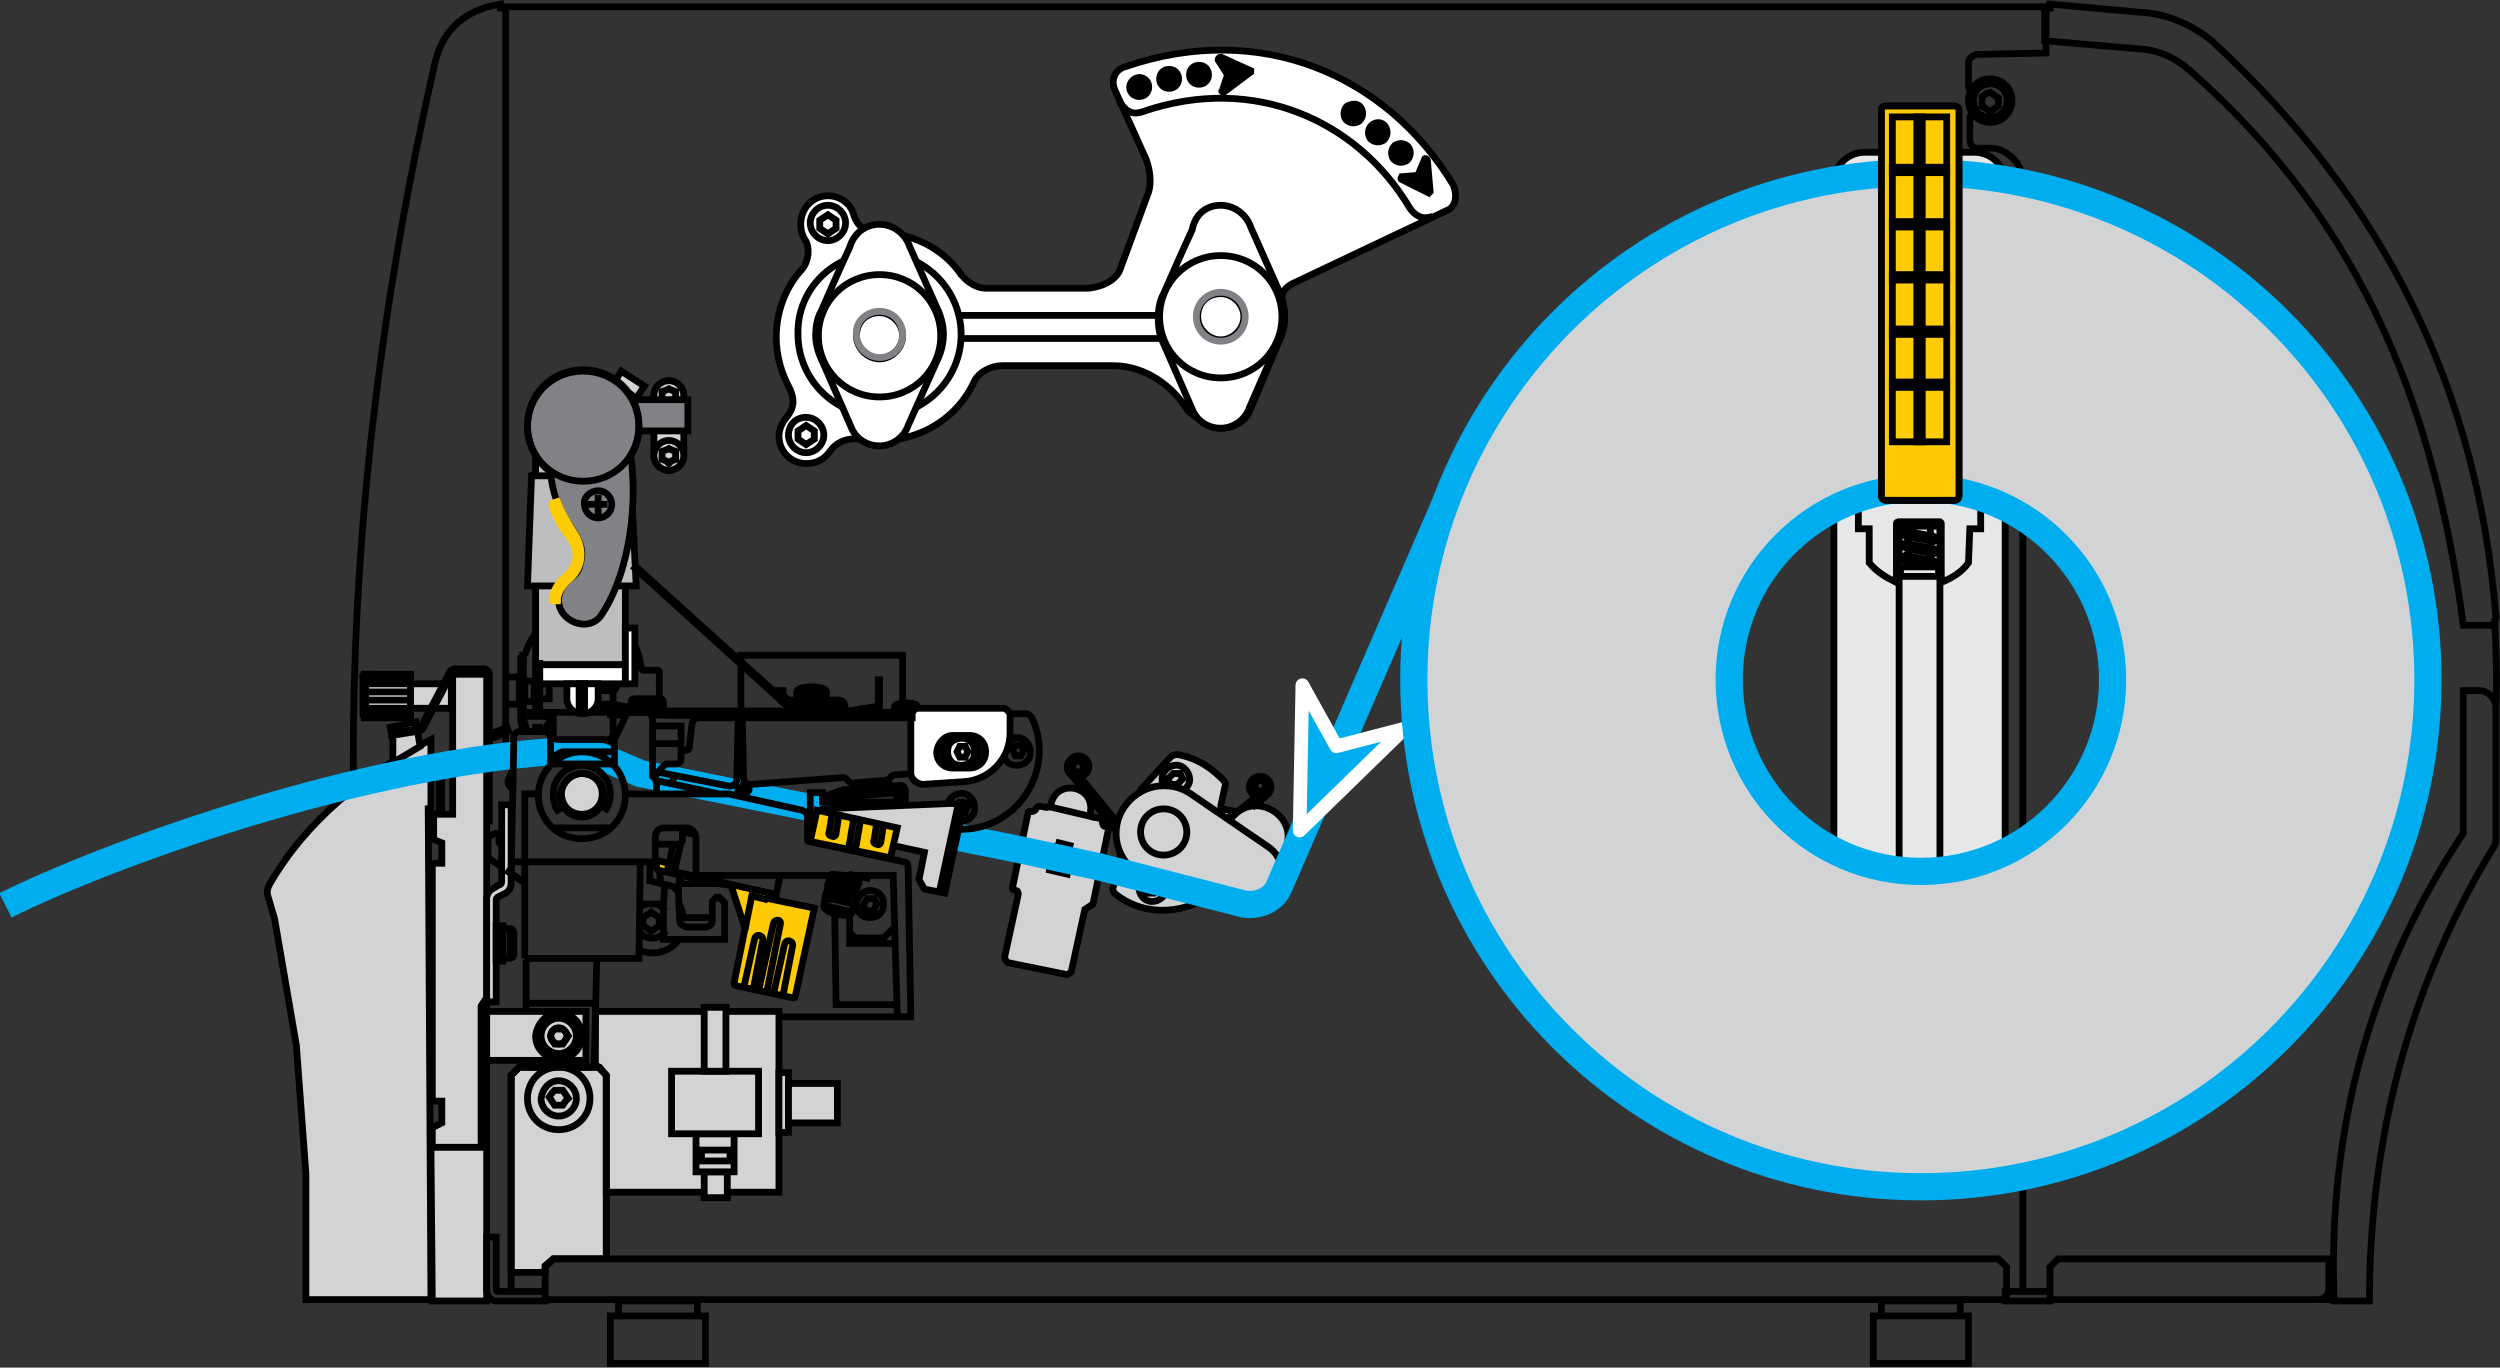 <?xml version="1.0" encoding="utf-8"?>
<!-- Generator: Adobe Illustrator 26.1.0, SVG Export Plug-In . SVG Version: 6.00 Build 0)  -->
<!DOCTYPE svg PUBLIC "-//W3C//DTD SVG 1.1//EN" "http://www.w3.org/Graphics/SVG/1.1/DTD/svg11.dtd">
<svg version="1.1" id="Layer_1" xmlns:x="http://ns.adobe.com/Extensibility/1.0/" xmlns:i="http://ns.adobe.com/AdobeIllustrator/10.0/" xmlns:graph="http://ns.adobe.com/Graphs/1.0/"
	 xmlns="http://www.w3.org/2000/svg" xmlns:xlink="http://www.w3.org/1999/xlink" x="0px" y="0px" width="183.9px" height="100.6px"
	 viewBox="0 0 183.9 100.6" style="enable-background:new 0 0 183.9 100.6;" xml:space="preserve">
<rect x="0" y="0" width="183.9" height="100.6" fill="#333333" stroke="none"/>
<style type="text/css">
	.st0{fill-rule:evenodd;clip-rule:evenodd;fill:#D1D3D4;stroke:#000000;stroke-width:0.5;stroke-miterlimit:2.613;}
	.st1{fill:none;stroke:#000000;stroke-width:0.5;stroke-miterlimit:2.613;}
	.st2{fill-rule:evenodd;clip-rule:evenodd;fill:#FFFFFF;stroke:#000000;stroke-width:0.5;stroke-miterlimit:2.613;}
	.st3{fill-rule:evenodd;clip-rule:evenodd;stroke:#000000;stroke-width:0.5;stroke-miterlimit:2.613;}
	.st4{fill-rule:evenodd;clip-rule:evenodd;fill:#FFFFFF;}
	.st5{fill-rule:evenodd;clip-rule:evenodd;fill:#E6E7E8;stroke:#000000;stroke-width:0.5;stroke-miterlimit:2.613;}
	.st6{fill:none;stroke:#808285;stroke-width:0.5;stroke-miterlimit:2.613;}
	.st7{fill:none;stroke:#00AEEF;stroke-width:2;stroke-miterlimit:2.613;}
	
		.st8{fill-rule:evenodd;clip-rule:evenodd;fill:#00AEEF;stroke:#FFFFFF;stroke-width:1;stroke-linecap:round;stroke-linejoin:round;stroke-miterlimit:2.613;}
	.st9{fill-rule:evenodd;clip-rule:evenodd;fill:#BCBEC0;stroke:#000000;stroke-width:0.5;stroke-miterlimit:2.613;}
	.st10{fill-rule:evenodd;clip-rule:evenodd;fill:#808285;stroke:#000000;stroke-width:0.5;stroke-miterlimit:2.613;}
	.st11{fill-rule:evenodd;clip-rule:evenodd;fill:#FFCB05;stroke:#FFCB05;stroke-width:0.5;stroke-miterlimit:2.613;}
	.st12{fill-rule:evenodd;clip-rule:evenodd;fill:#FFCB05;stroke:#000000;stroke-width:0.5;stroke-miterlimit:2.613;}
	.st13{fill-rule:evenodd;clip-rule:evenodd;fill:#D1D3D4;stroke:#00AEEF;stroke-width:2;stroke-miterlimit:2.613;}
</style>
<g>
	<path class="st0" d="M86.1,55.7c0.1-0.1,0.3-0.2,0.5-0.2c1.7,0.3,2.7,1.2,3.4,1.9c0.1,0.1,0.2,0.3,0.1,0.5l-0.3,1.4
		c0,0.1,0,0.2,0.1,0.2l1,0.2l-0.6,0.5l0.2,0.1c1.6-2.2,4.7-0.5,4.2,1.7l-0.4,2.1l-5.1,1.6c-1.7,1.4-4.8,1.9-7.1,0.1
		c-0.2-0.1-0.3-0.4-0.2-0.6l0.6-2.6l1.4-4.5L86.1,55.7L86.1,55.7z"/>
	<path class="st1" d="M86.3,58.3c0.5,0.1,1.1-0.3,1.2-0.8c0.1-0.5-0.3-1.1-0.8-1.2c-0.5-0.1-1.1,0.3-1.2,0.8
		C85.4,57.7,85.7,58.2,86.3,58.3L86.3,58.3z M86.8,56.9l0.1,0.2l0.1,0.2l-0.2,0.2l-0.2,0.2l-0.3,0l-0.3,0L86,57.5l-0.1-0.2l0.2-0.2
		l0.2-0.2l0.3,0L86.8,56.9L86.8,56.9z M84.6,66.3c0.5,0.1,1.1-0.3,1.2-0.8c0.1-0.5-0.3-1.1-0.8-1.2c-0.5-0.1-1.1,0.3-1.2,0.8
		C83.7,65.6,84,66.2,84.6,66.3L84.6,66.3z M85.1,64.9l0.1,0.2l0.1,0.2l-0.2,0.2l-0.2,0.2l-0.3,0l-0.3,0l-0.1-0.2l-0.1-0.2l0.2-0.2
		l0.2-0.2l0.3,0L85.1,64.9L85.1,64.9z"/>
	<path class="st0" d="M73.9,70.4l1-4.6c0-0.1,0-0.3-0.2-0.3c-0.2,0-0.3-0.2-0.2-0.3l1.1-5.3c0-0.1,0.1-0.3,0.3-0.2
		c0.1,0,0.3-0.1,0.3-0.2c0-0.1,0.2-0.2,0.3-0.2l0.5,0.1c0.1,0,0.2-0.1,0.3-0.2c0.4-2,3.3-1.4,2.9,0.6c0,0.1,0.1,0.3,0.2,0.3l0.5,0.1
		c0.1,0,0.2,0.1,0.2,0.3c0,0.2,0.1,0.3,0.2,0.3c0.2,0,0.3,0.2,0.2,0.4l-1.1,5.3l-0.3,0.2l-0.3,0.2l-1,4.6l-0.3,0.2l-4.4-0.9
		C74,70.7,73.9,70.5,73.9,70.4L73.9,70.4z"/>
	<path class="st1" d="M77,59.3L77,59.3l3.4,0.8l0.1,0 M74.9,63.1c0-0.1,0.3-0.2,0.4-0.2l2,0.4c0.1,0,0.2,0.2,0.2,0.3L77.5,64
		l0.7,0.2l0.1-0.4c0-0.2,0.2-0.2,0.3-0.2l2,0.4c0.1,0,0.3,0.2,0.3,0.4 M75.2,61.9c0,0.1,0.2,0.3,0.3,0.3l2.2,0.5l0.2-0.7l0.8,0.2
		l-0.2,0.7l2.2,0.5c0.1,0,0.4,0,0.4-0.2 M78,62.9c0.1,0,0.2,0.1,0.2,0.2c0,0.1-0.1,0.2-0.2,0.2s-0.2-0.1-0.2-0.2
		C77.8,63,77.9,62.9,78,62.9L78,62.9z M78.1,62.1l0.3,0.1l-0.1,0.4L78,62.5L78.1,62.1L78.1,62.1z M77.7,62.7c0.2,0,0.3,0,0.3-0.2
		 M78.3,62.6c0,0.2,0.1,0.2,0.2,0.3 M77.3,63.3L77.2,64l1.3,0.3l0.1-0.7 M77.2,64c0.1,0,0.2-0.1,0.3,0 M78.2,64.1
		c0.1,0,0.2,0.1,0.2,0.1 M77.8,62c0,0.1,0.1,0.1,0.2,0.1 M78.4,62.2c0.1,0,0.2,0,0.3,0 M77.6,63.6l0.7,0.2 M79.3,57.2
		c0.4,0,0.8-0.4,0.8-0.8c0-0.5-0.4-0.8-0.8-0.8c-0.4,0-0.8,0.4-0.8,0.8C78.5,56.9,78.9,57.2,79.3,57.2L79.3,57.2z M79.3,56
		c0.2,0,0.4,0.2,0.4,0.4c0,0.2-0.2,0.4-0.4,0.4c-0.2,0-0.4-0.2-0.4-0.4C78.9,56.2,79.1,56,79.3,56L79.3,56z M92.7,58.7
		c0.4,0,0.8-0.4,0.8-0.8c0-0.5-0.4-0.8-0.8-0.8c-0.5,0-0.8,0.4-0.8,0.8C91.9,58.3,92.3,58.7,92.7,58.7L92.7,58.7z M92.7,57.4
		c0.2,0,0.4,0.2,0.4,0.4c0,0.2-0.2,0.4-0.4,0.4c-0.2,0-0.4-0.2-0.4-0.4C92.3,57.6,92.5,57.4,92.7,57.4L92.7,57.4z M90.3,60.3
		l2.1-1.7 M93.1,58.6l-1,0.8 M82.2,60.5l-2.7-3.3 M82.1,61.1L78.8,57"/>
	<path class="st0" d="M92,66.5c1.3,0,2.3-1,2.3-2.3c0-0.8-0.4-1.5-1-1.9l0,0l-5.7-3.9v0c-0.6-0.4-1.2-0.6-2-0.6
		c-1.9,0-3.5,1.6-3.5,3.5c0,1.6,1.1,3,2.7,3.4v0l6.6,1.7l0,0l0,0h0C91.6,66.5,91.8,66.5,92,66.5L92,66.5z"/>
	<path class="st1" d="M85.6,59.5c1,0,1.7,0.8,1.7,1.7c0,1-0.8,1.7-1.7,1.7c-1,0-1.7-0.8-1.7-1.7C83.9,60.3,84.6,59.5,85.6,59.5
		L85.6,59.5z"/>
	<path class="st2" d="M60.9,14.4c0.9,0,1.7,0.6,1.9,1.4c0.1,0.3,0.4,1.3,1.8,1.3c2.5,0,4.8,1.2,6.1,3.1v0l0,0l0.1,0.1
		c0.4,0.5,1.1,0.9,1.7,0.9l7.4,0c0.9,0,2.2-0.5,2.5-1.4l2.1-5.7c0.2-0.7,0.1-1.6-0.2-2.4L82,6.6c-0.3-0.7,0-1.5,0.8-1.7
		c9.9-3.4,19.2,0.6,24.1,8.7c0.3,0.7,0.2,1.5-0.3,1.8l-11.6,5.5c-0.5,0.3-0.8,0.7-0.7,1.2c0.2,0.8,0.3,1.7,0,2.5l-2.4,5.7
		c-0.6,1.3-2.6,1.6-3.6,0.6c-0.2-0.1-0.9-0.6-1-0.8c-0.9-1.5-2.9-3.2-5.4-3.2h-8.2c-0.8,0-1.8,0.5-2.1,1.3l0,0
		c-1.2,2.5-3.8,4.2-6.8,4.2c-0.6,0-1.1-0.1-1.7-0.1c-0.7-0.1-1.4,0.2-1.8,0.6c-0.2,0.2-0.3,0.4-0.5,0.6c-0.4,0.4-0.9,0.6-1.5,0.6
		c-1.1,0-2-0.9-2-2c0-0.5,0.2-0.9,0.4-1.2c0.7-0.8,0.8-1.4,0.4-2.3c-0.6-1.1-1-2.4-1-3.8c0-1.9,0.7-3.7,1.9-5
		c0.5-0.6,0.6-1.6,0.2-2.2c-0.2-0.3-0.3-0.7-0.3-1.1C58.9,15.3,59.8,14.4,60.9,14.4L60.9,14.4z"/>
	<path class="st3" d="M83.8,5.7c0.4,0,0.7,0.3,0.7,0.7c0,0.4-0.3,0.7-0.7,0.7c-0.4,0-0.7-0.3-0.7-0.7C83.1,6.1,83.4,5.7,83.8,5.7
		L83.8,5.7z"/>
	<path class="st3" d="M86,5.1c0.4,0,0.7,0.3,0.7,0.7c0,0.4-0.3,0.7-0.7,0.7c-0.4,0-0.7-0.3-0.7-0.7C85.3,5.4,85.6,5.1,86,5.1L86,5.1
		z"/>
	<path class="st3" d="M88.2,4.8c0.4,0,0.7,0.3,0.7,0.7c0,0.4-0.3,0.7-0.7,0.7c-0.4,0-0.7-0.3-0.7-0.7C87.5,5.1,87.8,4.8,88.2,4.8
		L88.2,4.8z"/>
	<path class="st3" d="M89.8,4.2l2.2,1c0,0,0,0.1,0,0.1L90,6.8c0,0-0.2-0.1-0.1-0.1l0.4-1.2l-0.7-1.1C89.6,4.3,89.7,4.2,89.8,4.2
		L89.8,4.2z"/>
	<path class="st3" d="M100.1,7.9c0.2,0.3,0.2,0.7-0.1,1c-0.3,0.2-0.7,0.2-1-0.1c-0.2-0.3-0.2-0.7,0.1-1C99.5,7.6,99.9,7.6,100.1,7.9
		L100.1,7.9z"/>
	<path class="st3" d="M101.9,9.3c0.2,0.3,0.2,0.7-0.1,1c-0.3,0.2-0.7,0.2-1-0.1c-0.2-0.3-0.2-0.7,0.1-1C101.3,8.9,101.7,9,101.9,9.3
		L101.9,9.3z"/>
	<path class="st3" d="M103.6,10.8c0.2,0.3,0.2,0.7-0.1,1c-0.3,0.2-0.7,0.2-1-0.1c-0.2-0.3-0.2-0.7,0.1-1
		C102.9,10.5,103.3,10.5,103.6,10.8L103.6,10.8z"/>
	<path class="st3" d="M105,11.8l0.2,2.3c0,0-0.1,0.1-0.1,0.1l-2-1c-0.1,0,0-0.2,0-0.2l1.2-0.1l0.5-1.2C104.8,11.6,105,11.7,105,11.8
		L105,11.8z"/>
	<path class="st1" d="M82.3,7.4c0.5,0.8,1,1.1,1.8,0.8c8.2-2.8,15.8,0.7,19.6,7.1c0.4,0.6,1,0.9,1.7,0.6 M64.7,18.6c3.3,0,6,2.7,6,6
		c0,3.3-2.7,6-6,6c-3.3,0-6-2.7-6-6C58.6,21.3,61.3,18.6,64.7,18.6L64.7,18.6z"/>
	<path class="st4" d="M89.8,15.1c1,0,1.9,0.7,2.2,1.6l2,4.5c0.3,0.6,0.5,1.3,0.5,2c0,0.7-0.2,1.4-0.5,2l0,0L91.9,30
		c-0.3,0.9-1.2,1.5-2.1,1.5c-1,0-1.8-0.6-2.1-1.4c-0.7-1.6-1.4-3.2-2.1-4.8c-0.3-0.6-0.4-1.2-0.4-1.9c0-0.6,0.1-1.3,0.4-1.8l0,0l0,0
		c0.7-1.6,1.4-3.2,2.1-4.7C87.9,15.8,88.7,15.1,89.8,15.1L89.8,15.1z M87.6,16.7L87.6,16.7L87.6,16.7L87.6,16.7z"/>
	<path class="st1" d="M89.8,15.1c1,0,1.9,0.7,2.2,1.6l2,4.5c0.3,0.6,0.5,1.3,0.5,2c0,0.7-0.2,1.4-0.5,2l0,0L91.9,30
		c-0.3,0.9-1.2,1.5-2.1,1.5c-1,0-1.8-0.6-2.1-1.4c-0.7-1.6-1.4-3.2-2.1-4.8c-0.3-0.6-0.4-1.2-0.4-1.9c0-0.6,0.1-1.3,0.4-1.8l0,0l0,0
		c0.7-1.6,1.4-3.2,2.1-4.7C87.9,15.8,88.7,15.1,89.8,15.1L89.8,15.1z M87.6,16.7L87.6,16.7"/>
	<path class="st2" d="M89.8,18.8c2.5,0,4.5,2,4.5,4.5c0,2.5-2,4.5-4.5,4.5c-2.5,0-4.5-2-4.5-4.5C85.3,20.8,87.3,18.8,89.8,18.8
		L89.8,18.8z"/>
	<path class="st2" d="M89.8,21.6c0.9,0,1.7,0.8,1.7,1.7c0,0.9-0.8,1.7-1.7,1.7c-0.9,0-1.7-0.8-1.7-1.7
		C88.1,22.3,88.8,21.6,89.8,21.6L89.8,21.6z"/>
	<path class="st4" d="M64.7,16.5c1,0,1.9,0.7,2.2,1.6l2,4.5c0.3,0.6,0.5,1.3,0.5,2c0,0.7-0.2,1.4-0.5,2v0l-2.1,4.7
		c-0.3,0.9-1.2,1.5-2.1,1.5c-1,0-1.8-0.6-2.1-1.4c-0.7-1.6-1.4-3.2-2.1-4.8C60.2,26,60,25.3,60,24.7c0-0.6,0.1-1.3,0.4-1.8l0,0l0,0
		c0.7-1.6,1.4-3.2,2.1-4.7C62.8,17.2,63.6,16.5,64.7,16.5L64.7,16.5z M62.5,18.1L62.5,18.1L62.5,18.1L62.5,18.1z"/>
	<path class="st1" d="M64.7,16.5c1,0,1.9,0.7,2.2,1.6l2,4.5c0.3,0.6,0.5,1.3,0.5,2c0,0.7-0.2,1.4-0.5,2v0l-2.1,4.7
		c-0.3,0.9-1.2,1.5-2.1,1.5c-1,0-1.8-0.6-2.1-1.4c-0.7-1.6-1.4-3.2-2.1-4.8C60.2,26,60,25.3,60,24.7c0-0.6,0.1-1.3,0.4-1.8l0,0l0,0
		c0.7-1.6,1.4-3.2,2.1-4.7C62.8,17.2,63.6,16.5,64.7,16.5L64.7,16.5z M62.5,18.1L62.5,18.1"/>
	<path class="st2" d="M64.7,20.2c2.5,0,4.5,2,4.5,4.5c0,2.5-2,4.5-4.5,4.5c-2.5,0-4.5-2-4.5-4.5C60.2,22.2,62.2,20.2,64.7,20.2
		L64.7,20.2z"/>
	<path class="st2" d="M64.7,23c0.9,0,1.7,0.8,1.7,1.7c0,0.9-0.8,1.7-1.7,1.7c-0.9,0-1.7-0.8-1.7-1.7C63,23.7,63.7,23,64.7,23
		L64.7,23z"/>
	<path class="st1" d="M60.9,15.1c0.7,0,1.3,0.6,1.3,1.3c0,0.7-0.6,1.3-1.3,1.3c-0.7,0-1.3-0.6-1.3-1.3
		C59.6,15.7,60.2,15.1,60.9,15.1L60.9,15.1z M59.3,30.7c0.7,0,1.3,0.6,1.3,1.3c0,0.7-0.6,1.3-1.3,1.3c-0.7,0-1.3-0.6-1.3-1.3
		C58,31.3,58.5,30.7,59.3,30.7L59.3,30.7z M60.9,15.1c0.7,0,1.3,0.6,1.3,1.3c0,0.7-0.6,1.3-1.3,1.3c-0.7,0-1.3-0.6-1.3-1.3
		C59.6,15.7,60.2,15.1,60.9,15.1L60.9,15.1z M60.9,15.8l0.3,0.2l0.3,0.2v0.3v0.3l-0.3,0.2l-0.3,0.2l-0.3-0.2l-0.3-0.2v-0.3v-0.3
		l0.3-0.2L60.9,15.8L60.9,15.8z M59.3,30.7c0.7,0,1.3,0.6,1.3,1.3c0,0.7-0.6,1.3-1.3,1.3c-0.7,0-1.3-0.6-1.3-1.3
		C58,31.3,58.5,30.7,59.3,30.7L59.3,30.7z M59.3,31.3l0.3,0.2l0.3,0.2V32v0.3l-0.3,0.2l-0.3,0.2L59,32.5l-0.3-0.2V32v-0.3l0.3-0.2
		L59.3,31.3L59.3,31.3z M85.1,23.2H70.5 M85.4,24.9H70.7"/>
	<path class="st0" d="M20.2,67.6l-0.5-1.7c-0.1-0.3,0-0.6,0.1-0.8c2.7-4.7,6.9-8.1,11.9-10.7v5.1l-0.2,0l0.2,36.1h-9.2l0-9.3
		l-0.7-9.4L20.2,67.6L20.2,67.6z"/>
	<polygon class="st0" points="26.8,49.6 30.2,49.6 30.2,52.8 26.8,52.8 26.8,49.6 	"/>
	<path class="st0" d="M26.9,49.6L26.9,49.6v3.2l0,0h0v0c-0.1,0-0.2-0.1-0.2-0.2v-2.8C26.6,49.7,26.7,49.6,26.9,49.6L26.9,49.6
		L26.9,49.6L26.9,49.6z"/>
	<path class="st1" d="M30.2,49.9h-3.4 M30.2,52.5h-3.4 M30.2,52.1h-3.4 M30.2,51.5h-3.4 M30.2,50.9h-3.4 M30.2,50.3h-3.4"/>
	<polygon class="st0" points="33.2,50.3 30.2,50.3 30.2,52.1 33.2,52.1 33.2,50.3 	"/>
	<polygon class="st0" points="28.7,53.5 30.6,53.1 30.9,54.9 28.9,56.1 28.9,54.4 28.7,53.5 	"/>
	<path class="st0" d="M28.8,53.9l2-0.3c0.1,0,0.2-0.1,0.2-0.2l2.1-4c0.1-0.1,0.2-0.2,0.4-0.2h2.1c0.2,0,0.4,0.2,0.4,0.4v10.8l-0.3,0
		V49.6c0-0.1-0.1-0.1-0.1-0.1h-2.2c-0.1,0-0.1,0.1-0.2,0.1l-2.1,4c-0.1,0.1-0.2,0.2-0.4,0.2l-1.9,0.3L28.8,53.9L28.8,53.9z"/>
	<path class="st0" d="M36.3,53.9l1-0.4l0.1,0.3l-0.9,0.4c-0.2,0.1-0.3,0.1-0.4,0v-0.4C36.1,53.9,36.2,53.9,36.3,53.9L36.3,53.9z"/>
	<path class="st0" d="M33.3,49.6h2.5v23.8L35.4,74v10.4h-0.1h-3.5l0-1.3l0,0c0-0.1,0-0.2,0.1-0.2l0.6-0.3V81l-0.5,0
		c-0.1,0-0.2-0.1-0.2-0.2l0,0l0-17.1c0-0.1,0.1-0.2,0.2-0.2l0.5,0v-1.5L32,61.8c-0.1,0-0.1-0.1-0.1-0.2l0-1.7l1.4,0V49.6L33.3,49.6z
		"/>
	<path class="st0" d="M32.3,57.3c0-0.1-0.1-0.2-0.2-0.2h-0.3l0-0.2h0.3c0.2,0,0.4,0.2,0.4,0.4v2.5h-0.2V57.3L32.3,57.3z"/>
	<path class="st0" d="M36.5,66.2v7.5h-0.7v-7.6c0-0.3,0.2-0.6,0.4-0.7l0.5-0.3c0.1,0,0.2-0.1,0.2-0.2v-5.7h0.7v5.8
		c0,0.2-0.1,0.5-0.4,0.7l-0.6,0.3C36.5,66.1,36.5,66.1,36.5,66.2L36.5,66.2z"/>
	<path class="st0" d="M37,70.5h0.5l0,0c0.1,0,0.3-0.1,0.3-0.3v-1.6c0-0.1-0.1-0.3-0.3-0.3l0,0H37V70.5L37,70.5z"/>
	<line class="st1" x1="37.5" y1="70.5" x2="37.5" y2="68.3"/>
	<polygon class="st0" points="37,70.7 36.5,70.7 36.5,68.1 37,68.1 37,70.7 	"/>
	<polygon class="st0" points="31.7,84.4 35.4,84.4 35.4,74 35.8,73.4 35.8,84.9 35.8,95.7 31.8,95.7 31.7,84.4 	"/>
	<polygon class="st0" points="35.8,74.4 43.1,74.4 43.1,78 35.8,78 35.8,74.4 	"/>
	<path class="st0" d="M41.1,74.5c0.9,0,1.7,0.7,1.7,1.7c0,0.9-0.7,1.7-1.7,1.7c-0.9,0-1.7-0.7-1.7-1.7
		C39.5,75.3,40.2,74.5,41.1,74.5L41.1,74.5z"/>
	<path class="st0" d="M41.1,74.9c0.7,0,1.3,0.6,1.3,1.3s-0.6,1.3-1.3,1.3c-0.7,0-1.3-0.6-1.3-1.3S40.4,74.9,41.1,74.9L41.1,74.9z"/>
	<polygon class="st0" points="41.4,75.7 41.6,75.9 41.8,76.2 41.6,76.5 41.4,76.8 41.1,76.8 40.8,76.8 40.6,76.5 40.5,76.2 
		40.6,75.9 40.8,75.7 41.1,75.7 41.4,75.7 	"/>
	<path class="st0" d="M41.1,79.5c0.7,0,1.3,0.6,1.3,1.3c0,0.7-0.6,1.3-1.3,1.3c-0.7,0-1.3-0.6-1.3-1.3
		C39.8,80.1,40.4,79.5,41.1,79.5L41.1,79.5z"/>
	<polygon class="st0" points="41.4,80.2 41.6,80.5 41.8,80.8 41.6,81 41.4,81.3 41.1,81.3 40.8,81.3 40.6,81 40.5,80.8 40.6,80.5 
		40.8,80.2 41.1,80.2 41.4,80.2 	"/>
	<polygon class="st0" points="37.6,93.6 37.6,79.1 38.2,78.5 44.1,78.5 44.6,79.1 44.6,92.6 40.7,92.6 40.1,93.2 40.1,93.6 
		37.6,93.6 	"/>
	<polygon class="st0" points="43.8,74.4 51.8,74.4 51.8,74.1 53.4,74.1 53.4,74.4 57.3,74.4 57.3,87.7 53.5,87.7 53.5,88.1 
		51.8,88.1 51.8,87.7 44.6,87.7 44.6,79.1 44.1,78.5 43.8,78.4 43.8,74.4 	"/>
	<polygon class="st0" points="51.8,86.2 53.5,86.2 53.5,88.1 51.8,88.1 51.8,86.2 	"/>
	<polygon class="st0" points="51.2,83.4 54,83.4 54,86.2 51.2,86.2 51.2,83.4 	"/>
	<polygon class="st0" points="49.4,78.8 55.8,78.8 55.8,83.4 49.4,83.4 49.4,78.8 	"/>
	<polygon class="st0" points="51.8,74.1 53.4,74.1 53.4,78.8 51.8,78.8 51.8,74.1 	"/>
	<polygon class="st0" points="57.3,78.9 58,78.9 58,83.3 57.3,83.3 57.3,78.9 	"/>
	<polygon class="st0" points="61.6,79.7 58,79.7 58,82.6 61.6,82.6 61.6,79.7 	"/>
	<polygon class="st0" points="51.6,84.6 53.7,84.6 53.7,85.4 51.6,85.4 51.6,84.6 	"/>
	<path class="st1" d="M36.8,63.7l-0.9-0.6v-1.2c0-0.6,0.6-0.6,0.8-0.6v0.6c0,0.1,0,0.1,0.1,0.2 M37.5,64.2l1.1,0.7"/>
	<path class="st0" d="M42.8,56.9c0.9,0,1.6,0.7,1.6,1.6c0,0.9-0.7,1.6-1.6,1.6c-0.9,0-1.6-0.7-1.6-1.6C41.3,57.6,42,56.9,42.8,56.9
		L42.8,56.9z"/>
	<path class="st5" d="M137.2,11.2h8c1.3,0,2.3,1,2.3,2.3v53.9c0,1.3-1,2.3-2.3,2.3h-8c-1.3,0-2.3-1-2.3-2.3V13.5
		C134.9,12.2,135.9,11.2,137.2,11.2L137.2,11.2z"/>
	<path class="st1" d="M144.9,38.9h0.8V38v-0.2v-0.2c0-0.5-0.4-0.9-0.9-0.9h-7.2c-0.5,0-0.9,0.4-0.9,0.9v0.2V38v0.9h0.8l0,2.5
		c0.5,0.6,1.1,1,1.9,1.4l0.1-0.4l0-3.9c0-0.1,0.1-0.1,0.2-0.1h2.9c0.1,0,0.2,0,0.2,0.1l0,3.9l0.1,0.4c0.7-0.3,1.4-0.7,1.9-1.4
		L144.9,38.9L144.9,38.9z M139.5,33.4h3.4c0.1,0,0.2,0.1,0.2,0.2v0.3v2.7v0.2h-0.2h-3.4h-0.2v-0.2v-2.7v-0.3
		C139.3,33.5,139.4,33.4,139.5,33.4L139.5,33.4z"/>
	<path class="st1" d="M143.1,34.9v1.8h-3.8v-1.8C139.3,33.7,143.1,33.7,143.1,34.9L143.1,34.9z M139.8,42.4h2.8v-0.7h-2.8V42.4
		L139.8,42.4z M139.8,38.4h2.8v0.3h-2.8V38.4L139.8,38.4z M140.4,39c-0.5,0-0.5,0.5,0,0.5l1.7,0.3 M142,39.9c0.5,0,0.5-0.5,0-0.5
		l-1.7-0.3 M140.4,39.9c-0.5,0-0.5,0.4,0,0.5l1.7,0.3 M142,40.8c0.5,0,0.5-0.5,0-0.5l-1.7-0.3 M140.4,40.8c-0.5,0-0.5,0.5,0,0.5
		l1.7,0.3 M142,41.7c0.5,0,0.5-0.5,0-0.5l-1.7-0.3 M140.4,38.7v0.5 M140.4,39.5v0.6 M140.4,40.4V41 M140.4,41.8v-0.5 M142,38.7v0.7
		 M142,39.7v0.6 M142,40.6v0.6 M142,41.8v-0.3 M139.7,38.7h3v31h-3V38.7L139.7,38.7z M141.2,66.7c0.7,0,1.3,0.6,1.3,1.3
		c0,0.7-0.6,1.3-1.3,1.3c-0.7,0-1.3-0.6-1.3-1.3C139.9,67.3,140.5,66.7,141.2,66.7L141.2,66.7z M141.2,67.4l0.3,0.2l0.3,0.2V68v0.3
		l-0.3,0.2l-0.3,0.2l-0.3-0.2l-0.3-0.2V68v-0.3l0.3-0.2L141.2,67.4L141.2,67.4z M137.1,23.3c0.7,0,1.3,0.6,1.3,1.3s-0.6,1.3-1.3,1.3
		c-0.7,0-1.3-0.6-1.3-1.3S136.4,23.3,137.1,23.3L137.1,23.3z M137.1,23.9l0.3,0.2l0.3,0.2v0.3v0.3l-0.3,0.2l-0.3,0.2l-0.3-0.2
		l-0.3-0.2v-0.3v-0.3l0.3-0.2L137.1,23.9L137.1,23.9z M145.3,23.3c0.7,0,1.3,0.6,1.3,1.3s-0.6,1.3-1.3,1.3c-0.7,0-1.3-0.6-1.3-1.3
		S144.6,23.3,145.3,23.3L145.3,23.3z M145.3,23.9l0.3,0.2l0.3,0.2v0.3v0.3l-0.3,0.2l-0.3,0.2L145,25l-0.3-0.2v-0.3v-0.3l0.3-0.2
		L145.3,23.9L145.3,23.9z M38.2,48.2h0.3l0,4.5c0,0.1,0,0.1,0,0.2l0.3,0.9h-0.3L38.3,53c0-0.1,0-0.3,0-0.4V48.2L38.2,48.2z
		 M37.2,49.8h1v2h-1V49.8L37.2,49.8z M38.6,50.1h0.7v1.5h-0.7V50.1L38.6,50.1z M39.7,51.4h0.7v-1.1h-0.7V51.4L39.7,51.4z M40.5,54.5
		h4.6 M40.2,53.9v-0.3c0-0.3,0.2-0.5,0.4-0.7 M39.4,53.5h0.3v0.3h-0.3V53.5L39.4,53.5z M46.7,52.3h1.8h0.3V52v-0.3l0,0
		c0-0.2-0.1-0.3-0.3-0.3h-1.8c-0.2,0-0.3,0.1-0.3,0.3l0,0V52v0.3H46.7L46.7,52.3z M46.5,51.7h2.3 M44,50.8h1.1v1.1h-1.3 M44.5,51.9
		v0.4 M58.2,52.3h-9.4L47.5,52h-1.4l-1-0.2h-1.2 M48.7,52.4l-1.1-0.3h-1.4l-1-0.3h-1.2 M43.4,52.3h5.2 M40.5,55.1h4.6 M37.7,58
		c-0.3-0.2-0.4-0.4-0.3-0.7l0.3-0.6 M37.7,56l-0.6-0.6l0.3-0.3l0.3,0.3 M48.5,51.4v-2c0-0.1-0.1-0.1-0.1-0.1h-1
		c-0.1,0-0.2,0-0.2-0.1C47,48.4,47,48,46.7,47.5 M38.6,48.2c0.2-0.6,0.4-1.1,0.8-1.6 M45.1,50.9c0.2-0.2,0.3-0.4,0.3-0.6 M64.3,52.4
		c0.2-0.1,0.4-0.3,0.4-0.5v-1.9h-0.1V52c0,0.2-0.3,0.4-0.4,0.4 M62,52.3l0.4,0l1.9-0.3l0,0.2l-1,0.2 M64.3,52.4H62 M44,78.5l0.6,0.6
		v13.5h-3.9l-0.6,0.6V95h-2.5l0-15.9l0.6-0.6h2.3c0.4-0.1,0.8-0.1,1.2,0H44L44,78.5z M40.8,80.2h0.3h0.3l0.2,0.3l0.2,0.3L41.6,81
		l-0.2,0.3h-0.3h-0.3L40.6,81l-0.2-0.3l0.2-0.3L40.8,80.2L40.8,80.2z M41.1,79.5c0.7,0,1.3,0.6,1.3,1.3c0,0.7-0.6,1.3-1.3,1.3
		c-0.7,0-1.3-0.6-1.3-1.3C39.9,80.1,40.4,79.5,41.1,79.5L41.1,79.5z M41.1,78.5c1.3,0,2.3,1,2.3,2.3c0,1.3-1,2.3-2.3,2.3
		c-1.3,0-2.3-1-2.3-2.3C38.8,79.5,39.8,78.5,41.1,78.5L41.1,78.5z M35.8,91h0.7v3.9c0,0,0,0.1,0.1,0.1l3.5,0l0,0.7l-3.6,0
		c-0.4,0-0.7-0.4-0.7-0.8V91L35.8,91z M26,58.1c-0.2-18.5,2.1-36.4,6-53.5c0.6-2.5,2.3-3.9,4.8-4.3v0.3l0.4,0v54.1 M40.7,92.6h106.3
		l0.6,0.6v2.4H40.1l0-2.5L40.7,92.6L40.7,92.6z M150.8,93.2l0.6-0.6h19.9v2.2c0,0.5-0.4,0.8-0.8,0.8h-19.7V93.2L150.8,93.2z
		 M147.5,95h3.3v0.7h-3.3V95L147.5,95z M181.2,50.8l1.2,0c0.6,0,1.2,0.6,1.2,1.2v9.7c0,0.2,0,0.3-0.1,0.5
		c-6.2,10.1-9.2,21.4-9.2,33.5h-2.6c-0.5-12.7,2.7-24.2,9.5-34.4V50.8L181.2,50.8z M170.5,95.6h1.2 M162.8,3.1
		c12.6,11.6,19.5,25.7,20.8,42.3c0,0.3-0.2,0.6-0.5,0.6l-1.9,0c-2-15.2-7-29.3-20.1-40.8c-1-0.9-2.2-1.5-3.7-1.6L150.4,3V0.6l0.4,0
		V0.3l6.6,0.6C159.5,1,161.4,1.9,162.8,3.1L162.8,3.1z M183.6,51.9c0.1-2.1,0-4.3-0.1-6.4 M150.8,0.5H36.8 M148.8,95V13.2
		c0-1.1-1.2-2.3-2.3-2.3l-1.1,0c-0.3,0-0.5-0.3-0.5-0.6l0-1.7c0-0.1,0.1-0.2,0.2-0.3 M145,6.6c-0.1,0-0.2-0.1-0.2-0.3V4.6
		c0-0.3,0.3-0.5,0.6-0.6l5.1-0.1V0.5 M146.4,6.8l0.3,0.2l0.3,0.2v0.3v0.3l-0.3,0.2l-0.3,0.2l-0.3-0.2l-0.3-0.2V7.4V7.1l0.3-0.2
		L146.4,6.8L146.4,6.8z M147,6.3c0.6,0.3,0.8,1.1,0.5,1.7c-0.3,0.6-1.1,0.8-1.7,0.5c-0.6-0.3-0.8-1.1-0.5-1.7
		C145.6,6.2,146.4,6,147,6.3L147,6.3z"/>
	<path class="st6" d="M89.8,21.5c1,0,1.8,0.8,1.8,1.8c0,1-0.8,1.8-1.8,1.8c-1,0-1.8-0.8-1.8-1.8C88,22.3,88.8,21.5,89.8,21.5
		L89.8,21.5z M64.7,22.9c1,0,1.7,0.8,1.7,1.7c0,1-0.8,1.7-1.7,1.7s-1.7-0.8-1.7-1.7C62.9,23.7,63.7,22.9,64.7,22.9L64.7,22.9z"/>
	<path class="st7" d="M106.5,36.6L94.1,65.2c-0.3,0.8-1.3,1.5-2.6,1.3L81,63.8l-6-1.3l-27.9-5.6l-3.5-1.5c-0.5-0.2-1.1-0.2-1.6-0.2
		C26.5,56,7.6,63,0.4,66.6"/>
	<polygon class="st8" points="95.6,61.1 95.8,50.4 98.3,54.9 103.3,53.6 95.6,61.1 	"/>
	<path class="st1" d="M146.4,5.8c0.9,0,1.6,0.7,1.6,1.6c0,0.9-0.7,1.6-1.6,1.6c-0.9,0-1.6-0.7-1.6-1.6
		C144.8,6.5,145.5,5.8,146.4,5.8L146.4,5.8z"/>
	<polygon class="st9" points="39.4,33.4 46,33.4 46,48.9 39.4,48.9 39.4,33.4 	"/>
	<polygon class="st9" points="39.1,35 46.4,35 46.8,43.1 38.8,43.1 39.1,35 	"/>
	<path class="st0" d="M48.1,33.5L48.1,33.5c0,0.6,0.5,1.1,1.1,1.1c0.6,0,1.1-0.5,1.1-1.1v-4.4c0-0.6-0.5-1.1-1.1-1.1
		c-0.6,0-1.1,0.5-1.1,1.1l0,0V33.5L48.1,33.5z"/>
	<path class="st0" d="M49.2,32.4c0.6,0,1.1,0.5,1.1,1.1c0,0.6-0.5,1.1-1.1,1.1c-0.6,0-1.1-0.5-1.1-1.1
		C48.1,32.9,48.6,32.4,49.2,32.4L49.2,32.4z"/>
	<path class="st0" d="M49.2,28c0.6,0,1.1,0.5,1.1,1.1c0,0.6-0.5,1.1-1.1,1.1c-0.6,0-1.1-0.5-1.1-1.1C48.1,28.5,48.6,28,49.2,28
		L49.2,28z"/>
	<polygon class="st0" points="49.2,33 49.4,33.1 49.7,33.2 49.7,33.5 49.7,33.8 49.4,33.9 49.2,34.1 49,33.9 48.7,33.8 48.7,33.5 
		48.7,33.2 49,33.1 49.2,33 	"/>
	<polygon class="st0" points="49.2,28.6 49.4,28.7 49.7,28.8 49.7,29.1 49.7,29.4 49.4,29.5 49.2,29.7 49,29.5 48.7,29.4 48.7,29.1 
		48.7,28.8 49,28.7 49.2,28.6 	"/>
	<polygon class="st0" points="45.7,27.3 47.4,28.4 46.8,29.3 45.2,28.1 45.7,27.3 	"/>
	<polygon class="st10" points="50.6,29.4 45.9,29.4 45.9,31.7 50.6,31.7 50.6,29.4 	"/>
	<path class="st10" d="M40.5,34.7L40.5,34.7c-1-0.7-1.7-2-1.7-3.3c0-2.3,1.8-4.1,4.1-4.1c2.3,0,4.1,1.8,4.1,4.1
		c0,0.8-0.2,1.5-0.6,2.1l0,0c0.6,4.4-0.4,9.2-2.2,11.8C43,46.9,40,45.1,41.5,43c0.5-0.7,1-0.5,1.2-1.6
		C43.3,39.2,40.8,38.6,40.5,34.7L40.5,34.7z"/>
	<path class="st1" d="M42.9,27.2c2.3,0,4.1,1.8,4.1,4.1s-1.8,4.1-4.1,4.1c-2.3,0-4.1-1.8-4.1-4.1S40.6,27.2,42.9,27.2L42.9,27.2z
		 M44,36.1c0.6,0,1,0.5,1,1c0,0.6-0.5,1-1,1c-0.6,0-1-0.5-1-1C42.9,36.6,43.4,36.1,44,36.1L44,36.1z"/>
	<path class="st11" d="M42.3,39.3c-0.5-0.8-1-1.6-1.3-2.4L40.7,37c-0.1,0-0.1,0.1-0.1,0.2c0.3,0.9,0.8,1.7,1.4,2.5
		c0.6,0.9,0.5,1.9-0.4,2.7c-0.5,0.4-0.9,1-1,1.7c0,0.1,0.1,0.1,0.1,0.1l0.3,0c0-0.6,0.4-1.2,1-1.7C42.7,41.9,43.1,40.6,42.3,39.3
		L42.3,39.3z"/>
	<path class="st1" d="M44,36.4v1.5 M44.7,37.1h-1.5"/>
	<polygon class="st2" points="39.7,48.9 46,48.9 46,50.3 39.7,50.3 39.7,48.9 	"/>
	<polygon class="st2" points="46.7,46.2 46,46.2 46,50.3 46.7,50.3 46.7,46.2 	"/>
	<path class="st2" d="M42.8,50.3h0.1H44v1.1c0,0.6-0.5,1.1-1.1,1.1h-0.1c-0.6,0-1.1-0.5-1.1-1.1v-1.1H42.8L42.8,50.3z"/>
	<path class="st2" d="M42.8,50.3L42.8,50.3H43v0.2v1.2v0.5c0,0.1-0.1,0.2-0.2,0.2l0,0c-0.1,0-0.2-0.1-0.2-0.2v-0.5v-1.2v-0.2H42.8
		L42.8,50.3z"/>
	<path class="st1" d="M75.3,54.4c0.5,0.3,0.6,0.9,0.4,1.4c-0.3,0.5-0.9,0.6-1.4,0.4c-0.5-0.3-0.6-0.9-0.4-1.4
		C74.2,54.3,74.8,54.1,75.3,54.4L75.3,54.4z M75.1,54.8l0.1,0.2l0.1,0.2l-0.1,0.2l-0.1,0.2h-0.2h-0.2l-0.1-0.2l-0.1-0.2l0.1-0.2
		l0.1-0.2h0.2H75.1L75.1,54.8z M71.2,58.5c0.5,0.3,0.6,0.9,0.4,1.4c-0.3,0.5-0.9,0.6-1.4,0.4c-0.5-0.3-0.6-0.9-0.4-1.4
		C70.1,58.4,70.8,58.2,71.2,58.5L71.2,58.5z M71,58.9l0.1,0.2l0.1,0.2l-0.1,0.2L71,59.8h-0.2h-0.2l-0.1-0.2l-0.1-0.2l0.1-0.2
		l0.1-0.2h0.2H71L71,58.9z"/>
	<polygon class="st0" points="60.5,59.5 70,59.1 70.9,59.2 69.5,65.7 68,65.4 67.6,64.7 68,62.7 65.7,62.2 65.5,63.1 59.6,61.8 
		60,60 60.5,59.5 	"/>
	<path class="st1" d="M69.1,65.6l1.4-6.5 M74.3,52.5h1.1c0.2,0,0.4,0.1,0.5,0.3c1.8,3.7-1,8.4-5.5,8.2 M54.6,52.8h12.5l0,4.1
		L65.8,57c-0.3,0-0.3,0.4-0.7,0.4l-2.4,0.2c-0.3,0-0.4-0.4-0.7-0.4l-6.8,0.5c-0.2,0-0.5-0.1-0.5-0.5L54.6,52.8L54.6,52.8z"/>
	<path class="st3" d="M46.8,41.7l10.4,9.4c0,0.1,0,0.2,0.1,0.3l-10.6-9.6L46.8,41.7L46.8,41.7z"/>
	<path class="st1" d="M54.5,52.3v-4.1l11.9,0v3.6 M58.2,51.5h3.5c0.5,0,0.6,0.7,0.3,0.9h-3.8V52h3.5c0.1,0,0.1-0.1,0-0.1h-3.5
		c-0.5,0-1-0.4-1-0.9l0-0.2l0.4,0l0,0.3C57.7,51.2,57.9,51.5,58.2,51.5L58.2,51.5z M65.8,52.4h1.7v-0.4c0-0.4-1.7-0.4-1.7,0V52.4
		L65.8,52.4z M65.8,52.1h1.7"/>
	<path class="st2" d="M67.5,52.1l6.3,0c0.2,0,0.5,0.3,0.5,0.5v1.3c0,2-1.6,3.5-3.4,3.6l-3,0.2c-0.4,0-0.9-0.4-0.9-0.8l0-4.3
		C67.1,52.4,67.3,52.1,67.5,52.1L67.5,52.1z"/>
	<path class="st1" d="M70.1,54.1h1.2c0.7,0,1.2,0.5,1.2,1.2v0c0,0.7-0.5,1.2-1.2,1.2h-1.2c-0.7,0-1.2-0.5-1.2-1.2v0
		C69,54.6,69.5,54.1,70.1,54.1L70.1,54.1z M71.3,54.5c0.4,0,0.7,0.4,0.7,0.8v0c0,0.4-0.3,0.8-0.7,0.8 M70.1,56.1
		c-0.4,0-0.7-0.4-0.7-0.8v0c0-0.4,0.3-0.8,0.7-0.8 M71.2,54.4c0.5,0.3,0.6,0.9,0.4,1.4c-0.3,0.5-0.9,0.6-1.4,0.4
		c-0.5-0.3-0.6-0.9-0.4-1.4C70.1,54.3,70.8,54.2,71.2,54.4L71.2,54.4z M71,54.9l0.1,0.2l0.1,0.2l-0.1,0.2L71,55.7h-0.2h-0.2
		l-0.1-0.2l-0.1-0.2l0.1-0.2l0.1-0.2h0.2H71L71,54.9z M58.6,51.4h2.2v-0.5c0-0.5-2.2-0.5-2.2,0V51.4L58.6,51.4z M58.6,50.9h2.2
		 M59.8,61.1l-0.2,0v-2.8h0.9v0.7h6.1 M66.6,59.2v-1c0-0.3-0.2-0.5-0.5-0.4L62,58.1l-1.1,0.4l0.1,0.4l1.1-0.3l4.1-0.3v1 M65.3,57.4
		c0.1,0.1,0.1,0.3,0.2,0.4 M65.7,58.2c0.1,0.2,0.3,0.5,0.4,0.7 M48.4,56.8l5.1,1c0.4,0.1,0.7-0.1,0.7-0.5l0.1-4.5h-2.9
		c-0.3,0-0.5,0.3-0.5,0.5L50.7,55c0,0.1-0.1,0.2-0.2,0.2h-0.2c-0.1,0-0.2-0.1-0.2-0.2v-1.6h-2.3 M47.9,54.7l2,0
		c0.2,0,0.2,0.2,0.2,0.3v0.8c0,0.3-0.2,0.4-0.4,0.4l-0.7,0c-0.4,0.3-0.7,0.7-0.9,1.1l-0.1,0 M46,58.4h7.6l5.4,1.2
		c0.2,0.1,0.4,0.2,0.4,0.5v1.6c0,0.1,0,0.2,0.1,0.2l7,1.5c0.2,0,0.3,0.2,0.3,0.4l0.2,11h-9.8 M43.8,74.6l-0.1,3.9h-2.1
		c-0.4-0.1-0.8-0.1-1.1,0h-1.8L38.7,78 M38.7,74.4l0-3.8 M48.3,58.4v-1l-0.3-0.3v-4.1c0-0.3-0.1-0.6-0.4-0.6h-1.1
		c-0.3,0-0.4,0.1-0.5,0.3l-0.8,1.7v1.8 M40.5,56.3v-1.9c0-0.3-0.2-0.6-0.5-0.6l-1.7,0c-0.3,0-0.5,0.2-0.5,0.4l-0.2,10 M39.6,58.4h-1
		l0,12.1 M42.8,56.9c0.9,0,1.5,0.7,1.5,1.5c0,0.9-0.7,1.5-1.5,1.5c-0.9,0-1.5-0.7-1.5-1.5C41.3,57.6,42,56.9,42.8,56.9L42.8,56.9z
		 M41.5,59.3L41,59.6c-0.2-0.3-0.3-0.7-0.3-1.2c0-1.2,1-2.1,2.1-2.1c1.2,0,2.1,1,2.1,2.1c0,0.4-0.1,0.8-0.3,1.1l-0.5-0.3 M42.8,55.3
		c1.8,0,3.2,1.4,3.2,3.2c0,1.8-1.4,3.2-3.2,3.2c-1.8,0-3.2-1.4-3.2-3.2C39.6,56.7,41.1,55.3,42.8,55.3L42.8,55.3z M45.1,56.2h-4.6
		 M44.8,60.9h-4 M45.1,55.3h-3.7c-0.4,0.1-0.7,0.4-0.9,0.6 M37.2,64l1.3,0.9 M37.6,63.4h10.6l0-1.7c0-0.5,0.2-0.8,0.7-0.8h1.6
		c0.4,0,0.7,0.4,0.7,0.7l0,2.8h14.5L66,74.6 M48.2,57.4l4.7,1 M54.2,58.6l0.1-0.5c0-0.2-0.1-0.3-0.3-0.4 M49.4,57.7l0.2-0.6
		 M54.7,57.5l0,0.6c0,0.2,0.4,0.2,0.4,0l0-0.3 M48.2,62.1l1.7,0c0.1,0,0.3-0.1,0.3-0.3l0-0.8c0-0.1-0.1-0.1-0.1-0.2 M51.2,61.4
		l-1-0.2 M57.4,64.3l-0.3,1.5l-8-1.7l0.4-1.9 M50.1,62l-0.5,2.1 M47.1,63.4L47,70.5l-8.4,0 M47.8,63.4l0,1.4l1.7,0.4l0.4,0.4
		l0.1,2.2c0,0.2,0.4,0.4,0.6,0.4h1.3c0.2,0,0.5-0.2,0.5-0.4l0-1.5l0.3-0.3l0.2,0l0.4,0.4l0,2.7h-4.5l0-2.5L48.9,65 M47,66.5h2
		 M50,67.5h2.4 M49.9,65.6l0.1-1.2 M48.6,64.9l-0.1-0.9 M43.9,70.5l-0.1,4.1 M43.9,73.8h-5.1 M61.4,67.1l0.1,6.8h4.4 M65.9,69.4
		h-3.4l0-2.1 M62.4,68.5l0.5,0.5h2.1l0.7-0.7 M63.8,66.1H64h0.3l0.1,0.2l0.1,0.2l-0.1,0.2L64.3,67H64h-0.3l-0.1-0.2l-0.1-0.2
		l0.1-0.2L63.8,66.1L63.8,66.1z M64,65.5c0.6,0,1,0.4,1,1c0,0.6-0.4,1-1,1c-0.6,0-1-0.4-1-1C63,66,63.5,65.5,64,65.5L64,65.5z"/>
	<path class="st12" d="M56.5,66.1l3.4,0.7l-1.4,6.5c0,0.1-0.1,0.1-0.2,0.1l-4.2-0.9c-0.1,0-0.1-0.1-0.1-0.2l0.8-4l-1-3.1
		c0-0.1-0.1-0.1-0.2-0.1L52.8,65l-2.6,0c0,0-0.1,0-0.1-0.1l0-0.5L48.4,64c0,0-0.1-0.1-0.1-0.1l0-0.6l0.9,0.2L49.1,64l7.5,1.7
		L56.5,66.1L56.5,66.1z"/>
	<path class="st1" d="M50.1,64.4l2.7,0.6 M54.8,68.4l0.5-2.5l1.2,0.3 M54.7,72.7l0.8-3.6c0.1-0.5,0.7-0.3,0.6,0.1l-0.7,3.6
		 M55.8,72.9l1.1-5c0.1-0.3,0.6-0.3,0.5,0.1l-1,5 M56.9,73.1l0.8-3.6c0.1-0.5,0.7-0.3,0.6,0.1l-0.7,3.6 M62.7,67.1
		c-0.1,0.5-2.2,0.1-2.1-0.5l0.1-0.6l2.1,0.5L62.7,67.1L62.7,67.1z M62.7,67.1l-2.1-0.5 M60.8,66C60.8,66,60.7,66,60.8,66
		c-0.1-0.2,0-0.3,0.1-0.3l1.9,0.2c0.2,0,0.3-0.3,0-0.3 M60.8,65.8c-0.1-0.2,0.1-0.3,0.1-0.3l1.9,0.2c0.2,0,0.3-0.3,0-0.3 M60.9,65.5
		c-0.1-0.2,0.1-0.3,0.1-0.3l1.9,0.2c0.2,0,0.3-0.3,0-0.3 M60.9,65.2c-0.1-0.2,0.1-0.3,0.2-0.3l1.9,0.2c0.2,0,0.3-0.3,0-0.3 M61,64.8
		c-0.1-0.2,0.1-0.3,0.2-0.3l1.9,0.2c0.2,0,0.3-0.3,0-0.3 M61.1,64.6c-0.1-0.2,0.1-0.3,0.1-0.3l1.9,0.2c0.1,0,0.1,0,0.2,0 M60.7,66.1
		C60.8,66.1,60.8,66.1,60.7,66.1l2,0.2c0.2,0,0.3-0.3,0-0.3 M62.8,66.6c0.1-0.1,0.1-0.2-0.1-0.3 M63.9,64.3l-0.1,0.3l-1.4-0.3
		 M47.9,67.1l0.3,0.2l0.3,0.2v0.3v0.3l-0.3,0.2l-0.3,0.2l-0.3-0.2l-0.3-0.2v-0.3v-0.3l0.3-0.2L47.9,67.1L47.9,67.1z M47,66.8
		c0.1-0.1,0.3-0.2,0.5-0.3 M48.3,66.5c0.1,0,0.2,0.1,0.2,0.1c0.2,0.1,0.3,0.2,0.4,0.4 M49,68.5c-0.4,0.5-1.1,0.7-1.7,0.3
		c-0.1-0.1-0.2-0.1-0.3-0.2 M49.9,66.4c0.2,0.3,0.3,0.7,0.4,1.1 M50,69c-0.4,0.7-1.2,1.1-2,1.1c-0.3,0-0.7-0.1-1-0.2 M41.1,75.6
		c0.3,0,0.6,0.3,0.6,0.6c0,0.3-0.3,0.6-0.6,0.6c-0.3,0-0.6-0.3-0.6-0.6C40.5,75.9,40.8,75.6,41.1,75.6L41.1,75.6z M67.1,52.8l0-0.4
		h-27c-0.3,0-0.4-0.1-0.4-0.4v-3.2h-0.3v3.2c0,0.2,0,0.3,0.2,0.4h-0.6v0.3h1.7v1.3c0,0.3,0.2,0.4,0.4,0.4h3.6c0.2,0,0.4-0.2,0.4-0.4
		v-1.4h0.9c0.1-0.2,0.2-0.3,0.4-0.3h1.2c0.2,0,0.3,0.1,0.4,0.3L67.1,52.8L67.1,52.8z M40.6,52.8v-0.3 M44.9,52.8v-0.3 M51.9,100.3
		h-7v-3.5h7V100.3L51.9,100.3z M51.3,96.8h-5.8v-1.1h5.8V96.8L51.3,96.8z M144.8,100.3h-7v-3.5h7V100.3L144.8,100.3z M144.2,96.8
		h-5.8v-1.1h5.8V96.8L144.2,96.8z"/>
	<polygon class="st12" points="60.1,59.6 66,60.9 65.5,63.1 59.6,61.9 60.1,59.6 	"/>
	<path class="st1" d="M63.3,60.3L63,62.1c0,0.2-0.2,0.3-0.3,0.2l0,0c-0.2,0-0.3-0.2-0.2-0.3l0.3-1.8 M65,60.6l-0.2,1.3
		c0,0.2-0.2,0.3-0.3,0.2l0,0c-0.2,0-0.3-0.2-0.2-0.3l0.2-1.3 M61.7,60l-0.2,1.3c0,0.2-0.2,0.3-0.3,0.2l0,0c-0.2,0-0.3-0.2-0.2-0.3
		l0.2-1.3"/>
	<path class="st13" d="M141.3,12.7c20.6,0,37.3,16.7,37.3,37.3c0,20.6-16.7,37.3-37.3,37.3C120.7,87.3,104,70.6,104,50
		C104,29.4,120.7,12.7,141.3,12.7L141.3,12.7z M141.3,64.1c7.8,0,14.1-6.3,14.1-14.1c0-7.8-6.3-14.1-14.1-14.1
		c-7.8,0-14.1,6.3-14.1,14.1C127.2,57.8,133.5,64.1,141.3,64.1L141.3,64.1z"/>
	<g>
		<path class="st12" d="M138.7,7.8h5.1c0.1,0,0.3,0.1,0.3,0.3v28.4c0,0.1-0.1,0.3-0.3,0.3h-5.1c-0.1,0-0.3-0.1-0.3-0.3V8.1
			C138.4,7.9,138.5,7.8,138.7,7.8L138.7,7.8z"/>
		<polygon class="st12" points="139.2,8.6 143.2,8.6 143.2,32.5 139.2,32.5 139.2,8.6 		"/>
		<polygon class="st12" points="139.2,28.1 141,28.1 141,24.6 139.2,24.6 139.2,24.2 141,24.2 141,20.6 139.2,20.6 139.2,20.2 
			141,20.2 141,16.7 139.2,16.7 139.2,16.3 141,16.3 141,12.7 139.2,12.7 139.2,12.3 141,12.3 141,8.6 141.4,8.6 141.4,12.3 
			143.2,12.3 143.2,12.7 141.4,12.7 141.4,16.3 143.2,16.3 143.2,16.7 141.4,16.7 141.4,20.2 143.2,20.2 143.2,20.6 141.4,20.6 
			141.4,24.2 143.2,24.2 143.2,24.6 141.4,24.6 141.4,28.1 143.2,28.1 143.2,28.5 141.4,28.5 141.4,32.5 141,32.5 141,28.5 
			139.2,28.5 139.2,28.1 		"/>
		<path class="st12" d="M138.7,7.8h5.1c0.1,0,0.3,0.1,0.3,0.3v28.4c0,0.1-0.1,0.3-0.3,0.3h-5.1c-0.1,0-0.3-0.1-0.3-0.3V8.1
			C138.4,7.9,138.5,7.8,138.7,7.8L138.7,7.8z"/>
		<polygon class="st12" points="139.2,8.6 143.2,8.6 143.2,32.5 139.2,32.5 139.2,8.6 		"/>
		<polygon class="st12" points="139.2,28.1 141,28.1 141,24.6 139.2,24.6 139.2,24.2 141,24.2 141,20.6 139.2,20.6 139.2,20.2 
			141,20.2 141,16.7 139.2,16.7 139.2,16.3 141,16.3 141,12.7 139.2,12.7 139.2,12.3 141,12.3 141,8.6 141.4,8.6 141.4,12.3 
			143.2,12.3 143.2,12.7 141.4,12.7 141.4,16.3 143.2,16.3 143.2,16.7 141.4,16.7 141.4,20.2 143.2,20.2 143.2,20.6 141.4,20.6 
			141.4,24.2 143.2,24.2 143.2,24.6 141.4,24.6 141.4,28.1 143.2,28.1 143.2,28.5 141.4,28.5 141.4,32.5 141,32.5 141,28.5 
			139.2,28.5 139.2,28.1 		"/>
	</g>
</g>
</svg>
